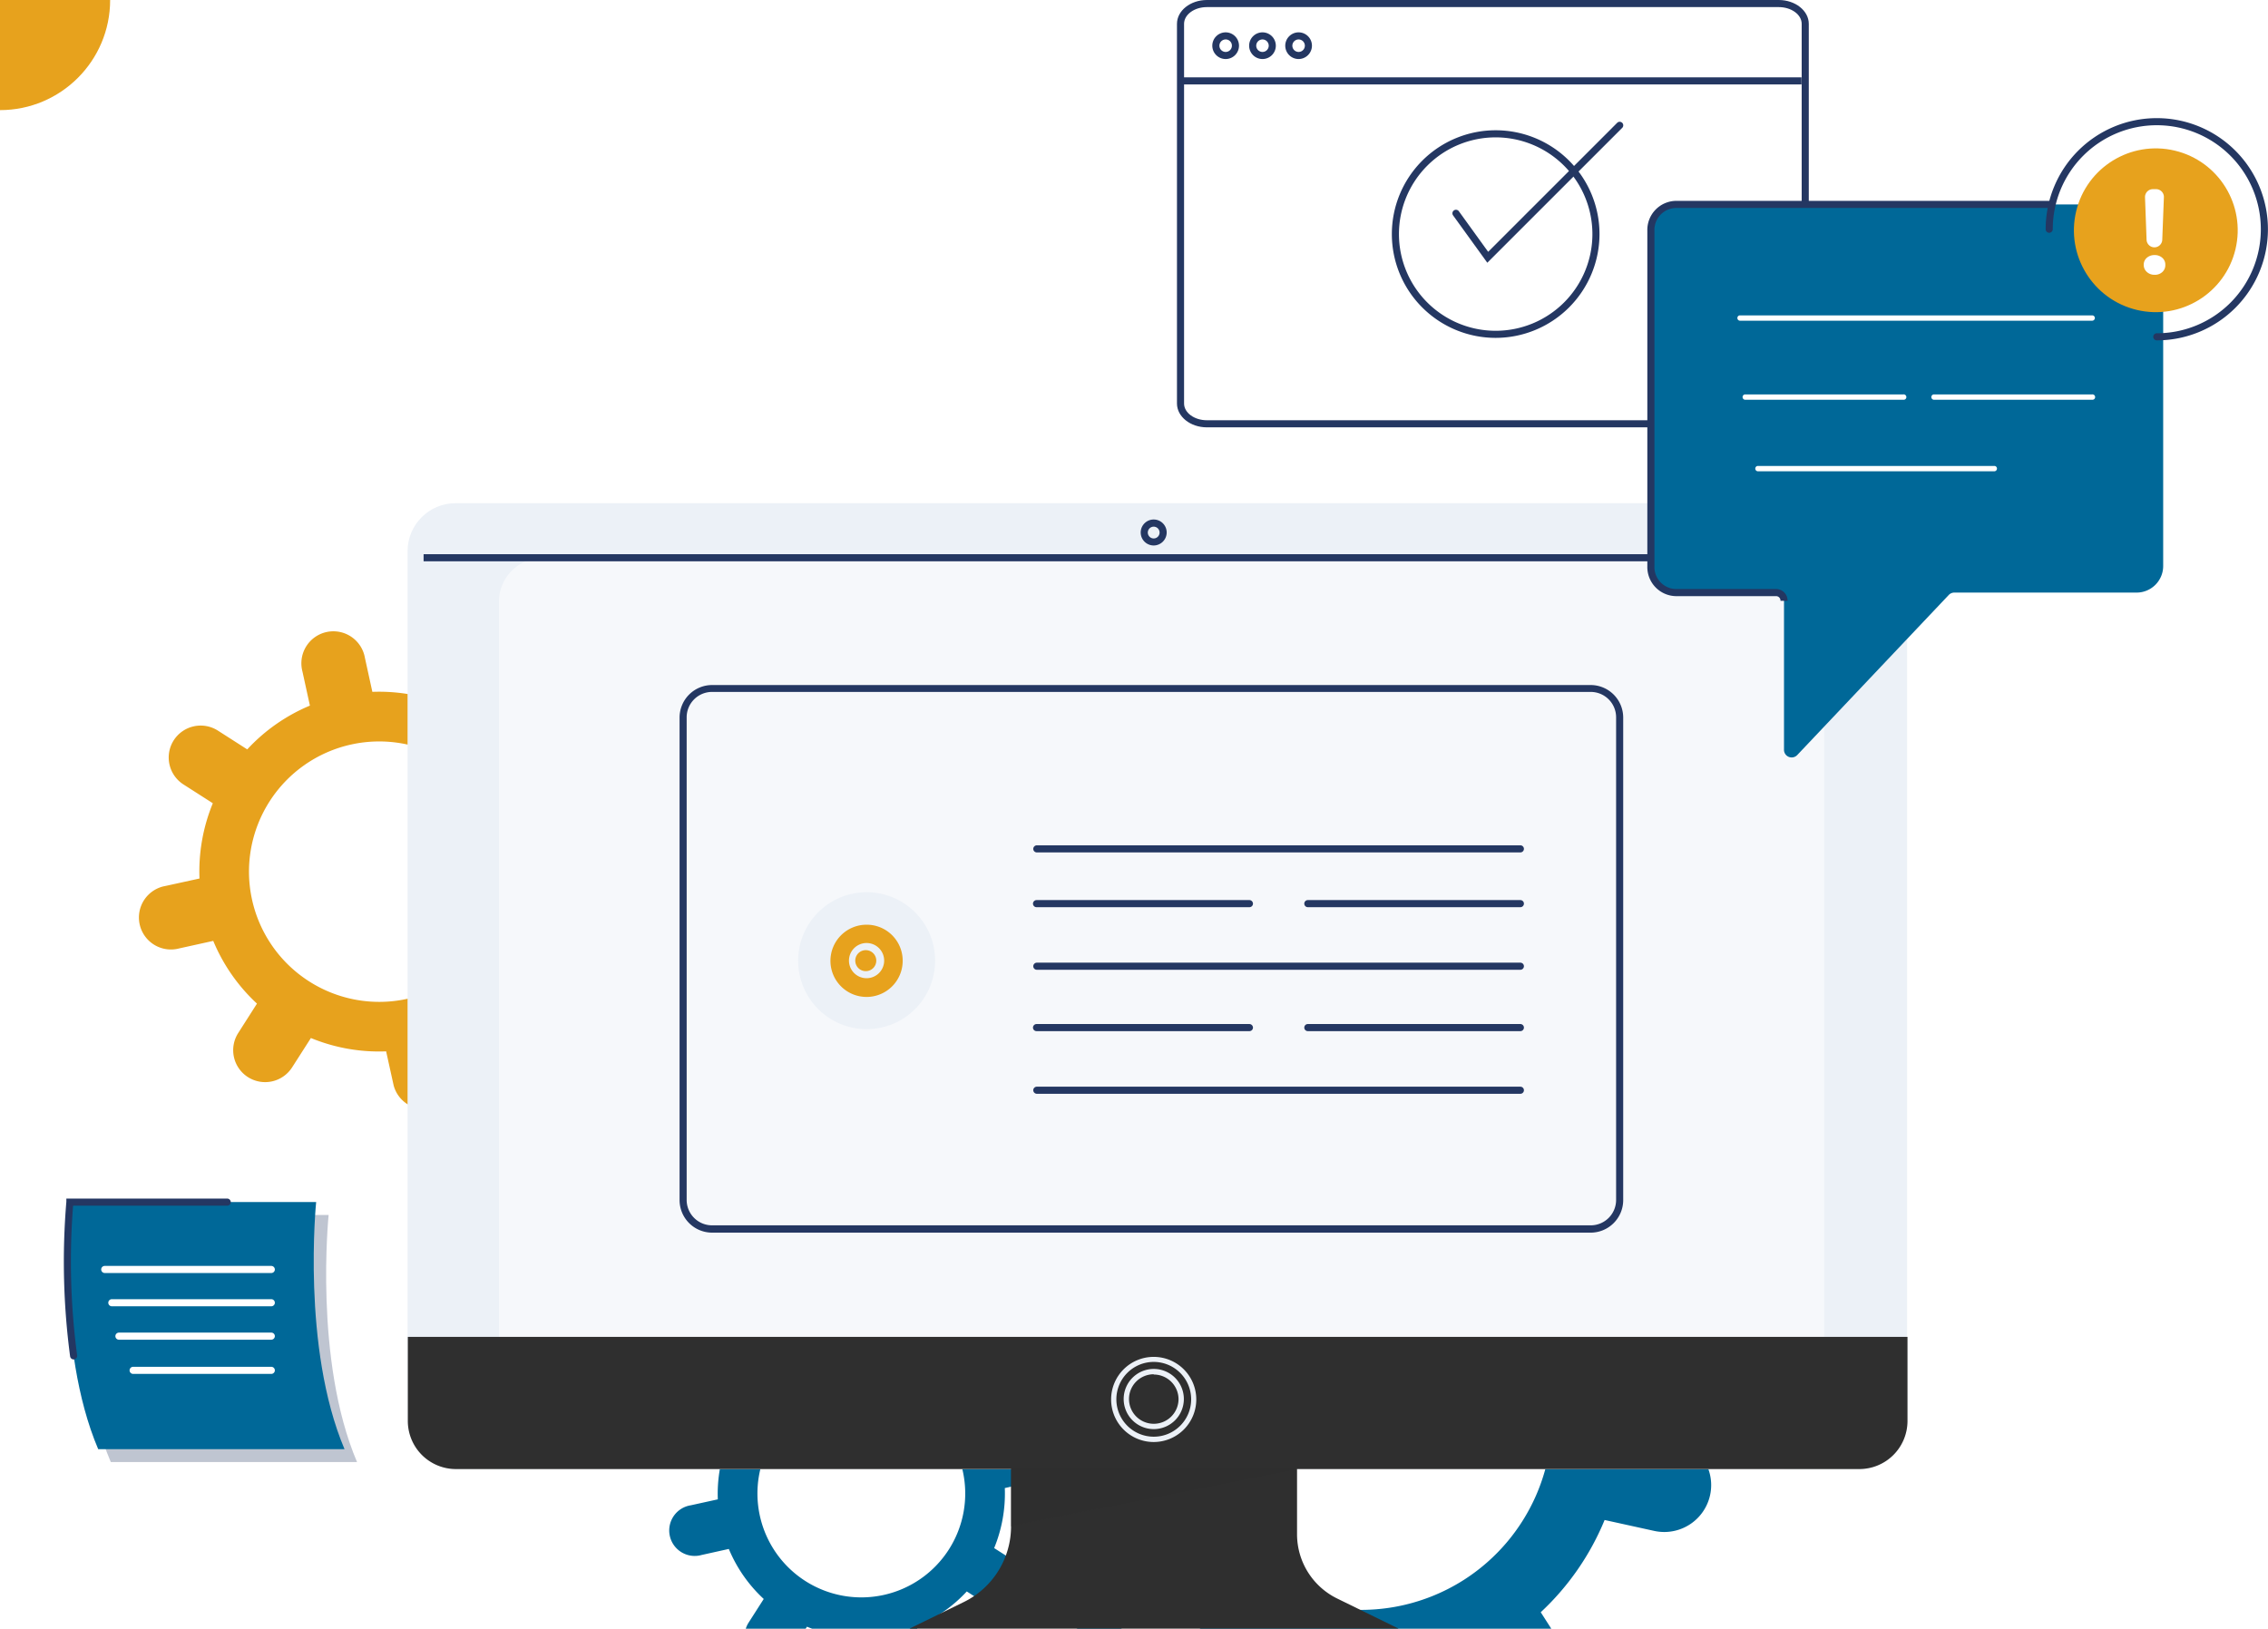 <svg id="development_svg" xmlns="http://www.w3.org/2000/svg" viewBox="0 0 319.59 229.55">
                            <defs>
                                <style>


                                    #development_svg .cls-1 {
                                        fill: #006898;

                                    }

                                    #development_svg #testt {


                                        animation: spin 9.5s linear infinite;
                                    }

                                    #development_svg:hover #testt {

                                    }


                                    @keyframes spin {
                                        0% {
                                            transform: translate(-94.1px, -140.1px);
                                        }
                                        10% {
                                            transform: translate(-109.53px, -124.58px) rotate(-4.5deg);
                                        }
                                        20% {
                                            transform: translate(-123.3px, -107.9px) rotate(-9deg);
                                        }
                                        30% {
                                            transform: translate(-135.9px, -89.95px) rotate(-13.5deg);
                                        }
                                        40% {
                                            transform: translate(-146.8px, -71.3px) rotate(-18deg);

                                        }
                                        50% {
                                            transform: translate(-156.3px, -51.6px) rotate(-22.5deg);
                                        }
                                        60% {
                                            transform: translate(-164.3px, -31.4px) rotate(-27deg);
                                        }
                                        70% {
                                            transform: translate(-170.6px, -10.66px) rotate(-31.5deg);
                                        }
                                        80% {
                                            transform: translate(-175.3px, 10.56px) rotate(-36deg);
                                        }
                                        90% {
                                            transform: translate(-178.3px, 32.1px) rotate(-40.5deg);
                                        }
                                        100% {

                                            transform: translate(-179.4px, 54.1px) rotate(-45deg);
                                        }


                                    }

                                    @keyframes gear_lit {
                                        0% {
                                            transform: translate(-95.53px, -139.58px);
                                        }
                                        10% {
                                            transform: translate(-79.13px, -148.58px) rotate(4.5deg);
                                        }
                                        20% {
                                            transform: translate(-61.73px, -156.18px) rotate(9deg);
                                        }
                                        30% {
                                            transform: translate(-43.53px, -162.18px) rotate(13.5deg);
                                        }
                                        40% {
                                            transform: translate(-25.153px, -166.9px) rotate(18deg);

                                        }
                                        50% {
                                            transform: translate(-6.3px, -170.18px) rotate(22.5deg);
                                        }
                                        60% {
                                            transform: translate(12.97px, -172.001px) rotate(27deg);
                                        }
                                        70% {
                                            transform: translate(31.97px, -172.18px) rotate(31.5deg);
                                        }
                                        80% {
                                            transform: translate(51.07px, -170.89px) rotate(36deg);
                                        }
                                        90% {
                                            transform: translate(69.97px, -168px) rotate(40.5deg);
                                        }
                                        100% {
                                            transform: translate(88.79px, -163.8px) rotate(45deg);
                                        }


                                    }

                                    @keyframes gear_org {
                                        0% {
                                            transform: translate(-94.53px, -140.58px);
                                        }
                                        10% {
                                            transform: translate(-115.53px, -127.5px) rotate(-4.5deg);
                                        }
                                        20% {
                                            transform: translate(-134.53px, -113.9px) rotate(-9deg);
                                        }
                                        30% {
                                            transform: translate(-152.7px, -98.58px) rotate(-13.5deg);
                                        }
                                        40% {
                                            transform: translate(-169.3px, -81.99px) rotate(-18deg);

                                        }
                                        50% {
                                            transform: translate(-184.53px, -64px) rotate(-22.5deg);
                                        }
                                        60% {
                                            transform: translate(-198.53px, -44.8px) rotate(-27deg);
                                        }
                                        70% {
                                            transform: translate(-210.993px, -24.8px) rotate(-31.5deg);
                                        }
                                        80% {
                                            transform: translate(-221.53px, -3.58px) rotate(-36deg);
                                        }
                                        90% {
                                            transform: translate(-230.53px, 18.42px) rotate(-40.5deg);
                                        }
                                        100% {
                                            transform: translate(-237.53px, 41.1px) rotate(-45deg);
                                        }


                                    }

                                    #gear_littel {
                                        animation: gear_lit 6s linear infinite;

                                    }

                                    #gear_org {
                                        animation: gear_org 5s linear infinite;
                                    }

                                    #development_svg .cls-2 {
                                        fill: #243762;
                                    }

                                    #development_svg .cls-3 {
                                        fill: #ecf1f7;
                                    }

                                    #development_svg .cls-4 {
                                        fill: none;
                                        stroke: #243762;
                                        stroke-linecap: round;
                                        stroke-miterlimit: 10;
                                    }

                                    #development_svg .cls-5 {
                                        fill: #e7a21d;
                                    }

                                    #development_svg .cls-10, #development_svg .cls-6 {
                                        fill: #fff;
                                    }

                                    #development_svg .cls-6 {
                                        opacity: 0.53;
                                    }

                                    #development_svg .cls-7, #development_svg .cls-8 {
                                        fill: #2f2f2f;
                                    }

                                    #development_svg .cls-8, #development_svg .cls-9 {
                                        opacity: 0.29;
                                    }

                                    #development_svg .circle_1 {
                                        animation-duration: 1s;

                                        animation-name: circle_1;
                                        animation-fill-mode: forwards;
                                        animation-timing-function: linear;
                                        animation-iteration-count: infinite;
                                    }

                                    @keyframes circle_1 {
                                        0% {
                                            transform: translate(210.9px, 33px) scale(1);
                                        }

                                        50% {
                                            transform: translate(210.9px, 33px) scale(.8);
                                        }
                                        100% {
                                            transform: translate(210.9px, 33px) scale(1);
                                        }
                                    }

                                    #development_svg .circle_2 {
                                        animation-duration: 1s;

                                        animation-name: circle_2;
                                        animation-fill-mode: forwards;
                                        animation-timing-function: linear;
                                        animation-iteration-count: infinite;
                                    }

                                    @keyframes circle_2 {
                                        0% {
                                            transform: translate(121.95px, 135.1px) scale(1);
                                        }

                                        50% {
                                            transform: translate(121.95px, 135.1px) scale(.8);
                                        }
                                        100% {
                                            transform: translate(121.95px, 135.1px) scale(1);
                                        }
                                    }

                                </style>
                            </defs>
                            <title>computer</title>
                            <g id="OBJECTS">
                                <path class="cls-1" id="testt"
                                      d="M221,233.3l-3.89-6.07a37,37,0,0,0,9-13l7,1.54A6.61,6.61,0,0,0,236,202.87l-7-1.54a37,37,0,0,0-2.79-15.57l6.06-3.89a6.61,6.61,0,0,0,2-9.14h0a6.62,6.62,0,0,0-9.14-2l-6.06,3.89a37.16,37.16,0,0,0-13-9l1.54-7a6.61,6.61,0,1,0-12.92-2.82l-1.54,7a37,37,0,0,0-15.56,2.8l-3.9-6.07a6.6,6.6,0,0,0-9.13-2h0a6.61,6.61,0,0,0-2,9.14l3.9,6.07a36.9,36.9,0,0,0-9,13l-7.05-1.54a6.61,6.61,0,1,0-2.82,12.92l7,1.54a37.11,37.11,0,0,0,2.8,15.56l-6.07,3.9a6.61,6.61,0,0,0-2,9.13h0a6.62,6.62,0,0,0,9.14,2l6.07-3.89a37.17,37.17,0,0,0,13,9l-1.54,7a6.61,6.61,0,0,0,12.92,2.82l1.54-7a37,37,0,0,0,15.57-2.8l3.89,6.07a6.62,6.62,0,0,0,9.14,2h0A6.62,6.62,0,0,0,221,233.3Zm-51.91-18.78a26.94,26.94,0,1,1,37.22,8.13A26.94,26.94,0,0,1,169.12,214.52Z"
                                />
                                <path class="cls-1" id="gear_littel"
                                      d="M143.39,220.3l-3.3-2.11a20.26,20.26,0,0,0,1.5-8.46l3.82-.85a3.59,3.59,0,1,0-1.54-7l-3.83.84a20,20,0,0,0-4.92-7l2.11-3.31a3.59,3.59,0,0,0-1.09-5h0a3.58,3.58,0,0,0-5,1.1l-2.11,3.3a20.11,20.11,0,0,0-8.46-1.51l-.85-3.82a3.59,3.59,0,1,0-7,1.54l.84,3.83a20.09,20.09,0,0,0-7,4.92l-3.3-2.11a3.59,3.59,0,0,0-5,1.09h0a3.6,3.6,0,0,0,1.09,5l3.31,2.1a20.13,20.13,0,0,0-1.51,8.47l-3.82.84a3.59,3.59,0,1,0,1.54,7l3.83-.85a20.09,20.09,0,0,0,4.92,7.05l-2.11,3.3a3.59,3.59,0,0,0,1.09,5h0a3.59,3.59,0,0,0,5-1.09l2.11-3.3a20.26,20.26,0,0,0,8.46,1.5l.85,3.83a3.59,3.59,0,1,0,7-1.55l-.84-3.83a20.09,20.09,0,0,0,7.05-4.92l3.3,2.11a3.59,3.59,0,0,0,5-1.09h0A3.59,3.59,0,0,0,143.39,220.3Zm-29.89,2.54a14.64,14.64,0,1,1,20.21-4.46A14.64,14.64,0,0,1,113.5,222.84Z"
                                />
                                <path class="cls-1"
                                      d="M318.68,247.21H194.87c-2.26,0-4.09-.23-4.09-.52v-6.57a8.31,8.31,0,0,1,5.09-2.51H318.68c2.26,0,4.08,3.23,4.08,3.51v5.57C322.76,247,320.94,247.21,318.68,247.21Z"
                                      transform="translate(-94.53 -140.58)"/>
                                <path class="cls-2"
                                      d="M322.76,247.71H195.89a.51.51,0,0,1-.5-.5.5.5,0,0,1,.5-.5H322.76a.5.5,0,0,1,.5.5A.5.5,0,0,1,322.76,247.71Z"
                                      transform="translate(-94.53 -140.58)"/>
                                <path class="cls-3"
                                      d="M196.68,244.7a1.48,1.48,0,1,1,1.48-1.48A1.47,1.47,0,0,1,196.68,244.7Zm0-2.45a1,1,0,1,0,1,1A1,1,0,0,0,196.68,242.25Z"
                                      transform="translate(-94.53 -140.58)"/>
                                <path class="cls-3"
                                      d="M201.13,244.7a1.48,1.48,0,1,1,1.48-1.48A1.48,1.48,0,0,1,201.13,244.7Zm0-2.45a1,1,0,1,0,1,1A1,1,0,0,0,201.13,242.25Z"
                                      transform="translate(-94.53 -140.58)"/>
                                <path class="cls-3"
                                      d="M205.35,244.7a1.48,1.48,0,1,1,1.48-1.48A1.48,1.48,0,0,1,205.35,244.7Zm0-2.45a1,1,0,1,0,1,1A1,1,0,0,0,205.35,242.25Z"
                                      transform="translate(-94.53 -140.58)"/>
                                <path class="cls-2"
                                      d="M216.65,276.48a.5.5,0,0,1-.33-.12.51.51,0,0,1,0-.71l13.35-15.52a.5.5,0,1,1,.76.66L217,276.3A.49.49,0,0,1,216.65,276.48Z"
                                      transform="translate(-94.53 -140.58)"/>
                                <path class="cls-2"
                                      d="M225,266.27l1-5.07a.51.51,0,0,1,.59-.4.5.5,0,0,1,.39.59l-.66,3.32,3.49-1.28a.5.5,0,0,1,.64.29.52.52,0,0,1-.3.65Z"
                                      transform="translate(-94.53 -140.58)"/>
                                <path class="cls-2"
                                      d="M227.64,263.34l.76-3.76a.49.49,0,0,1,.59-.39.5.5,0,0,1,.39.59l-.41,2,2.14-.78a.5.5,0,0,1,.64.29.5.5,0,0,1-.3.64Z"
                                      transform="translate(-94.53 -140.58)"/>
                                <path class="cls-4" d="M226.74,259.88" transform="translate(-94.53 -140.58)"/>
                                <path class="cls-5" id="gear_org"
                                      d="M175.55,275.71l-4.14-2.65a25.06,25.06,0,0,0,1.89-10.6l4.79-1.06a4.5,4.5,0,0,0-1.93-8.8l-4.8,1.06a25.32,25.32,0,0,0-6.17-8.84l2.65-4.13a4.51,4.51,0,0,0-1.38-6.22h0a4.5,4.5,0,0,0-6.22,1.37L157.6,240A25.1,25.1,0,0,0,147,238.09l-1.05-4.8a4.51,4.51,0,1,0-8.8,1.94l1.05,4.8a25.28,25.28,0,0,0-8.83,6.17l-4.14-2.65a4.51,4.51,0,0,0-6.22,1.37h0a4.51,4.51,0,0,0,1.37,6.22l4.14,2.65a25.25,25.25,0,0,0-1.88,10.61l-4.8,1.05a4.51,4.51,0,1,0,1.94,8.8l4.8-1.06a25.2,25.2,0,0,0,6.16,8.84l-2.64,4.14a4.5,4.5,0,0,0,1.37,6.22h0a4.51,4.51,0,0,0,6.22-1.37l2.65-4.14a25.2,25.2,0,0,0,10.6,1.88l1.06,4.8a4.51,4.51,0,0,0,8.8-1.94l-1.06-4.8a25.06,25.06,0,0,0,8.83-6.17l4.14,2.65a4.51,4.51,0,0,0,6.22-1.37h0A4.5,4.5,0,0,0,175.55,275.71Zm-37.47,3.18a18.35,18.35,0,1,1,25.35-5.58A18.34,18.34,0,0,1,138.08,278.89Z"
                                      transform="translate(-94.53 -140.58)"/>
                                <rect class="cls-3" x="57.43" y="70.92" width="211.31" height="136.14" rx="6.77"
                                      ry="6.77"/>
                                <path class="cls-6"
                                      d="M345.58,347.64H170.84a6.2,6.2,0,0,1-6-6.39V225.59a6.2,6.2,0,0,1,6-6.39H345.58a6.2,6.2,0,0,1,6,6.39V341.25A6.2,6.2,0,0,1,345.58,347.64Z"
                                      transform="translate(-94.53 -140.58)"/>
                                <path class="cls-2"
                                      d="M318.68,314.31H194.87a4.59,4.59,0,0,1-4.58-4.59v-68a4.59,4.59,0,0,1,4.58-4.59H318.68a4.59,4.59,0,0,1,4.58,4.59v68A4.59,4.59,0,0,1,318.68,314.31ZM194.87,238.1a3.58,3.58,0,0,0-3.58,3.59v68a3.58,3.58,0,0,0,3.58,3.59H318.68a3.58,3.58,0,0,0,3.58-3.59v-68a3.58,3.58,0,0,0-3.58-3.59Z"
                                      transform="translate(-94.53 -140.58)"/>
                                <path class="cls-2"
                                      d="M308.77,260.72H240.63a.5.5,0,0,1-.5-.5.51.51,0,0,1,.5-.5h68.14a.5.5,0,0,1,.5.5A.5.5,0,0,1,308.77,260.72Z"
                                      transform="translate(-94.53 -140.58)"/>
                                <path class="cls-2"
                                      d="M308.77,277.26H240.63a.5.5,0,0,1-.5-.5.51.51,0,0,1,.5-.5h68.14a.5.5,0,0,1,.5.5A.5.5,0,0,1,308.77,277.26Z"
                                      transform="translate(-94.53 -140.58)"/>
                                <path class="cls-2"
                                      d="M308.77,294.74H240.63a.51.51,0,0,1-.5-.5.5.5,0,0,1,.5-.5h68.14a.5.5,0,0,1,.5.5A.5.5,0,0,1,308.77,294.74Z"
                                      transform="translate(-94.53 -140.58)"/>
                                <path class="cls-2"
                                      d="M270.59,268.44h-30a.5.5,0,0,1-.5-.5.51.51,0,0,1,.5-.5h30a.51.51,0,0,1,.5.5A.5.5,0,0,1,270.59,268.44Z"
                                      transform="translate(-94.53 -140.58)"/>
                                <path class="cls-2"
                                      d="M308.77,268.44H278.82a.5.5,0,0,1-.5-.5.5.5,0,0,1,.5-.5h29.95a.5.5,0,0,1,.5.5A.5.5,0,0,1,308.77,268.44Z"
                                      transform="translate(-94.53 -140.58)"/>
                                <path class="cls-2"
                                      d="M270.59,285.91h-30a.5.5,0,0,1-.5-.5.51.51,0,0,1,.5-.5h30a.51.51,0,0,1,.5.5A.5.5,0,0,1,270.59,285.91Z"
                                      transform="translate(-94.53 -140.58)"/>
                                <path class="cls-2"
                                      d="M308.77,285.91H278.82a.5.5,0,0,1-.5-.5.5.5,0,0,1,.5-.5h29.95a.5.5,0,0,1,.5.5A.5.5,0,0,1,308.77,285.91Z"
                                      transform="translate(-94.53 -140.58)"/>
                                <circle class="cls-5 circle_2" cx="0" cy="0" r="15.52"/>

                                <circle class="cls-3" cx="122.12" cy="135.4" r="9.65"/>
                                <path class="cls-5"
                                      d="M221.73,276a5.09,5.09,0,1,1-5.08-5.09A5.07,5.07,0,0,1,221.73,276Z"
                                      transform="translate(-94.53 -140.58)"/>
                                <path class="cls-3"
                                      d="M216.65,278.45a2.48,2.48,0,1,1,2.47-2.47A2.48,2.48,0,0,1,216.65,278.45Zm0-3.95a1.48,1.48,0,1,0,0,2.95,1.48,1.48,0,0,0,0-2.95Z"
                                      transform="translate(-94.53 -140.58)"/>
                                <path class="cls-7"
                                      d="M152,329v11.86a6.77,6.77,0,0,0,6.77,6.77H237v8.08a11.87,11.87,0,0,1-6.65,10.66l-7.66,3.75h68.92l-8.65-4.24a10.09,10.09,0,0,1-5.66-9.07v-9.18h79.24a6.78,6.78,0,0,0,6.78-6.77V329Z"
                                      transform="translate(-94.53 -140.58)"/>
                                <polygon class="cls-8"
                                         points="182.73 207.06 142.43 215.13 142.43 207.06 182.73 207.06 182.73 207.06"/>
                                <path class="cls-3"
                                      d="M257.1,342a4.24,4.24,0,1,1,4.25-4.24A4.24,4.24,0,0,1,257.1,342Zm0-7.73a3.49,3.49,0,1,0,3.5,3.49A3.49,3.49,0,0,0,257.1,334.31Z"
                                      transform="translate(-94.53 -140.58)"/>
                                <path class="cls-3"
                                      d="M257.1,343.82a6,6,0,1,1,6-6A6,6,0,0,1,257.1,343.82Zm0-11.29a5.27,5.27,0,1,0,5.28,5.27A5.28,5.28,0,0,0,257.1,332.53Z"
                                      transform="translate(-94.53 -140.58)"/>
                                <rect class="cls-2" x="59.69" y="78.11" width="206.8" height="1"/>
                                <path class="cls-2"
                                      d="M257.1,217.46a1.83,1.83,0,1,1,1.83-1.83A1.84,1.84,0,0,1,257.1,217.46Zm0-2.65a.83.83,0,1,0,.83.82A.83.83,0,0,0,257.1,214.81Z"
                                      transform="translate(-94.53 -140.58)"/>
                                <g class="cls-9">
                                    <path class="cls-2"
                                          d="M140.84,311.82h-34.7s-2.12,20.47,4,34.82h34.7C138.73,332.29,140.84,311.82,140.84,311.82Z"
                                          transform="translate(-94.53 -140.58)"/>
                                </g>
                                <path class="cls-1"
                                      d="M139.08,310H104.37s-2.11,20.47,4,34.83h34.71C137,330.48,139.08,310,139.08,310Z"
                                      transform="translate(-94.53 -140.58)"/>
                                <path class="cls-2"
                                      d="M104.91,332.18a.51.51,0,0,1-.5-.43,101.28,101.28,0,0,1-.53-21.79l0-.45h22.67a.51.51,0,0,1,.5.5.5.5,0,0,1-.5.5H104.83a100.41,100.41,0,0,0,.57,21.1.5.5,0,0,1-.42.56Z"
                                      transform="translate(-94.53 -140.58)"/>
                                <path class="cls-10"
                                      d="M132.76,320H109.29a.5.5,0,0,1-.5-.5.5.5,0,0,1,.5-.5h23.47a.51.51,0,0,1,.5.5A.5.5,0,0,1,132.76,320Z"
                                      transform="translate(-94.53 -140.58)"/>
                                <path class="cls-10" d="M132.76,324.69H110.29a.5.5,0,0,1,0-1h22.47a.5.5,0,0,1,0,1Z"
                                      transform="translate(-94.53 -140.58)"/>
                                <path class="cls-10"
                                      d="M132.76,329.4H111.29a.5.5,0,0,1-.5-.5.5.5,0,0,1,.5-.5h21.47a.5.5,0,0,1,.5.5A.51.51,0,0,1,132.76,329.4Z"
                                      transform="translate(-94.53 -140.58)"/>
                                <path class="cls-10" d="M132.76,334.22H113.29a.5.5,0,0,1,0-1h19.47a.5.5,0,0,1,0,1Z"
                                      transform="translate(-94.53 -140.58)"/>
                                <path class="cls-2"
                                      d="M345.18,200.81H264.6c-2.33,0-4.22-1.51-4.22-3.36V143.94c0-1.85,1.89-3.36,4.22-3.36h80.58c2.33,0,4.23,1.51,4.23,3.36v53.51C349.41,199.3,347.51,200.81,345.18,200.81ZM264.6,141.58c-1.78,0-3.22,1.06-3.22,2.36v53.51c0,1.3,1.44,2.36,3.22,2.36h80.58c1.78,0,3.23-1.06,3.23-2.36V143.94c0-1.3-1.45-2.36-3.23-2.36Z"
                                      transform="translate(-94.53 -140.58)"/>
                                <circle class="cls-5 circle_1" cx="0" cy="0" r="10.29"
                                />
                                <path class="cls-2"
                                      d="M305.29,188.2a14.63,14.63,0,1,1,14.63-14.63A14.65,14.65,0,0,1,305.29,188.2Zm0-28.26a13.63,13.63,0,1,0,13.63,13.63A13.64,13.64,0,0,0,305.29,159.94Z"
                                      transform="translate(-94.53 -140.58)"/>
                                <path class="cls-2"
                                      d="M304.11,177.61l-4.82-6.67a.5.5,0,1,1,.81-.59l4.13,5.72,18.18-18.18a.5.5,0,0,1,.71.71Z"
                                      transform="translate(-94.53 -140.58)"/>
                                <rect class="cls-2" x="166.35" y="10.9" width="87.5" height="1"/>
                                <path class="cls-2"
                                      d="M267.23,148.9a1.88,1.88,0,1,1,1.89-1.88A1.88,1.88,0,0,1,267.23,148.9Zm0-2.76a.88.88,0,1,0,.89.88A.87.87,0,0,0,267.23,146.14Z"
                                      transform="translate(-94.53 -140.58)"/>
                                <path class="cls-2"
                                      d="M272.42,148.9a1.88,1.88,0,1,1,1.89-1.88A1.88,1.88,0,0,1,272.42,148.9Zm0-2.76a.88.88,0,1,0,.89.88A.88.88,0,0,0,272.42,146.14Z"
                                      transform="translate(-94.53 -140.58)"/>
                                <path class="cls-2"
                                      d="M277.52,148.9A1.88,1.88,0,1,1,279.4,147,1.89,1.89,0,0,1,277.52,148.9Zm0-2.76a.88.88,0,1,0,.88.88A.88.88,0,0,0,277.52,146.14Z"
                                      transform="translate(-94.53 -140.58)"/>
                                <path class="cls-1"
                                      d="M330.66,169.39h66.57a2.12,2.12,0,0,1,2.12,2.12v48.84a3.75,3.75,0,0,1-3.75,3.75H369.92a1.08,1.08,0,0,0-.79.34L347.78,247a1.08,1.08,0,0,1-1.86-.81v-21a1.13,1.13,0,0,0-1.09-1.16H330.66a3.59,3.59,0,0,1-3.48-3.69V173.08A3.59,3.59,0,0,1,330.66,169.39Z"
                                      transform="translate(-94.53 -140.58)"/>
                                <path class="cls-2"
                                      d="M346.42,225.26h-1a.62.62,0,0,0-.59-.66H330.66a4.1,4.1,0,0,1-4-4.19V173.08a4.1,4.1,0,0,1,4-4.19h52.85v1H330.66a3.1,3.1,0,0,0-3,3.19v47.33a3.1,3.1,0,0,0,3,3.19h14.17A1.62,1.62,0,0,1,346.42,225.26Z"
                                      transform="translate(-94.53 -140.58)"/>
                                <path class="cls-10"
                                      d="M389.34,185.78H339.72a.37.37,0,0,1-.37-.38.36.36,0,0,1,.37-.37h49.62a.37.37,0,0,1,.38.37A.38.38,0,0,1,389.34,185.78Z"
                                      transform="translate(-94.53 -140.58)"/>
                                <path class="cls-10" d="M389.34,196.92H367a.38.38,0,0,1,0-.75h22.32a.38.38,0,1,1,0,.75Z"
                                      transform="translate(-94.53 -140.58)"/>
                                <path class="cls-10"
                                      d="M362.72,196.92H340.4a.38.38,0,0,1,0-.75h22.32a.38.38,0,1,1,0,.75Z"
                                      transform="translate(-94.53 -140.58)"/>
                                <path class="cls-10" d="M375.61,207H342.19a.38.38,0,0,1,0-.75h33.42a.38.38,0,0,1,0,.75Z"
                                      transform="translate(-94.53 -140.58)"/>
                                <circle class="cls-5" cx="398.3" cy="173.03" r="11.54"
                                        transform="translate(43.46 380.04) rotate(-76.65)"/>
                                <path class="cls-2"
                                      d="M398.45,188.55a.5.5,0,0,1,0-1,14.66,14.66,0,1,0-14.66-14.66.51.51,0,0,1-.5.5.5.5,0,0,1-.5-.5,15.66,15.66,0,1,1,15.66,15.66Z"
                                      transform="translate(-94.53 -140.58)"/>
                                <path class="cls-10"
                                      d="M398.14,179.31a1.56,1.56,0,0,1-1.09-.4,1.3,1.3,0,0,1-.44-1,1.26,1.26,0,0,1,.44-1,1.61,1.61,0,0,1,1.09-.38,1.57,1.57,0,0,1,1.09.39,1.26,1.26,0,0,1,.42,1,1.29,1.29,0,0,1-.42,1A1.53,1.53,0,0,1,398.14,179.31Zm1.31-10.93-.23,6a1.11,1.11,0,0,1-1.1,1.06h0a1.11,1.11,0,0,1-1.11-1.06l-.22-6a1.11,1.11,0,0,1,1.1-1.14h.46A1.1,1.1,0,0,1,399.45,168.38Z"
                                      transform="translate(-94.53 -140.58)"/>
                            </g>
                        </svg>
